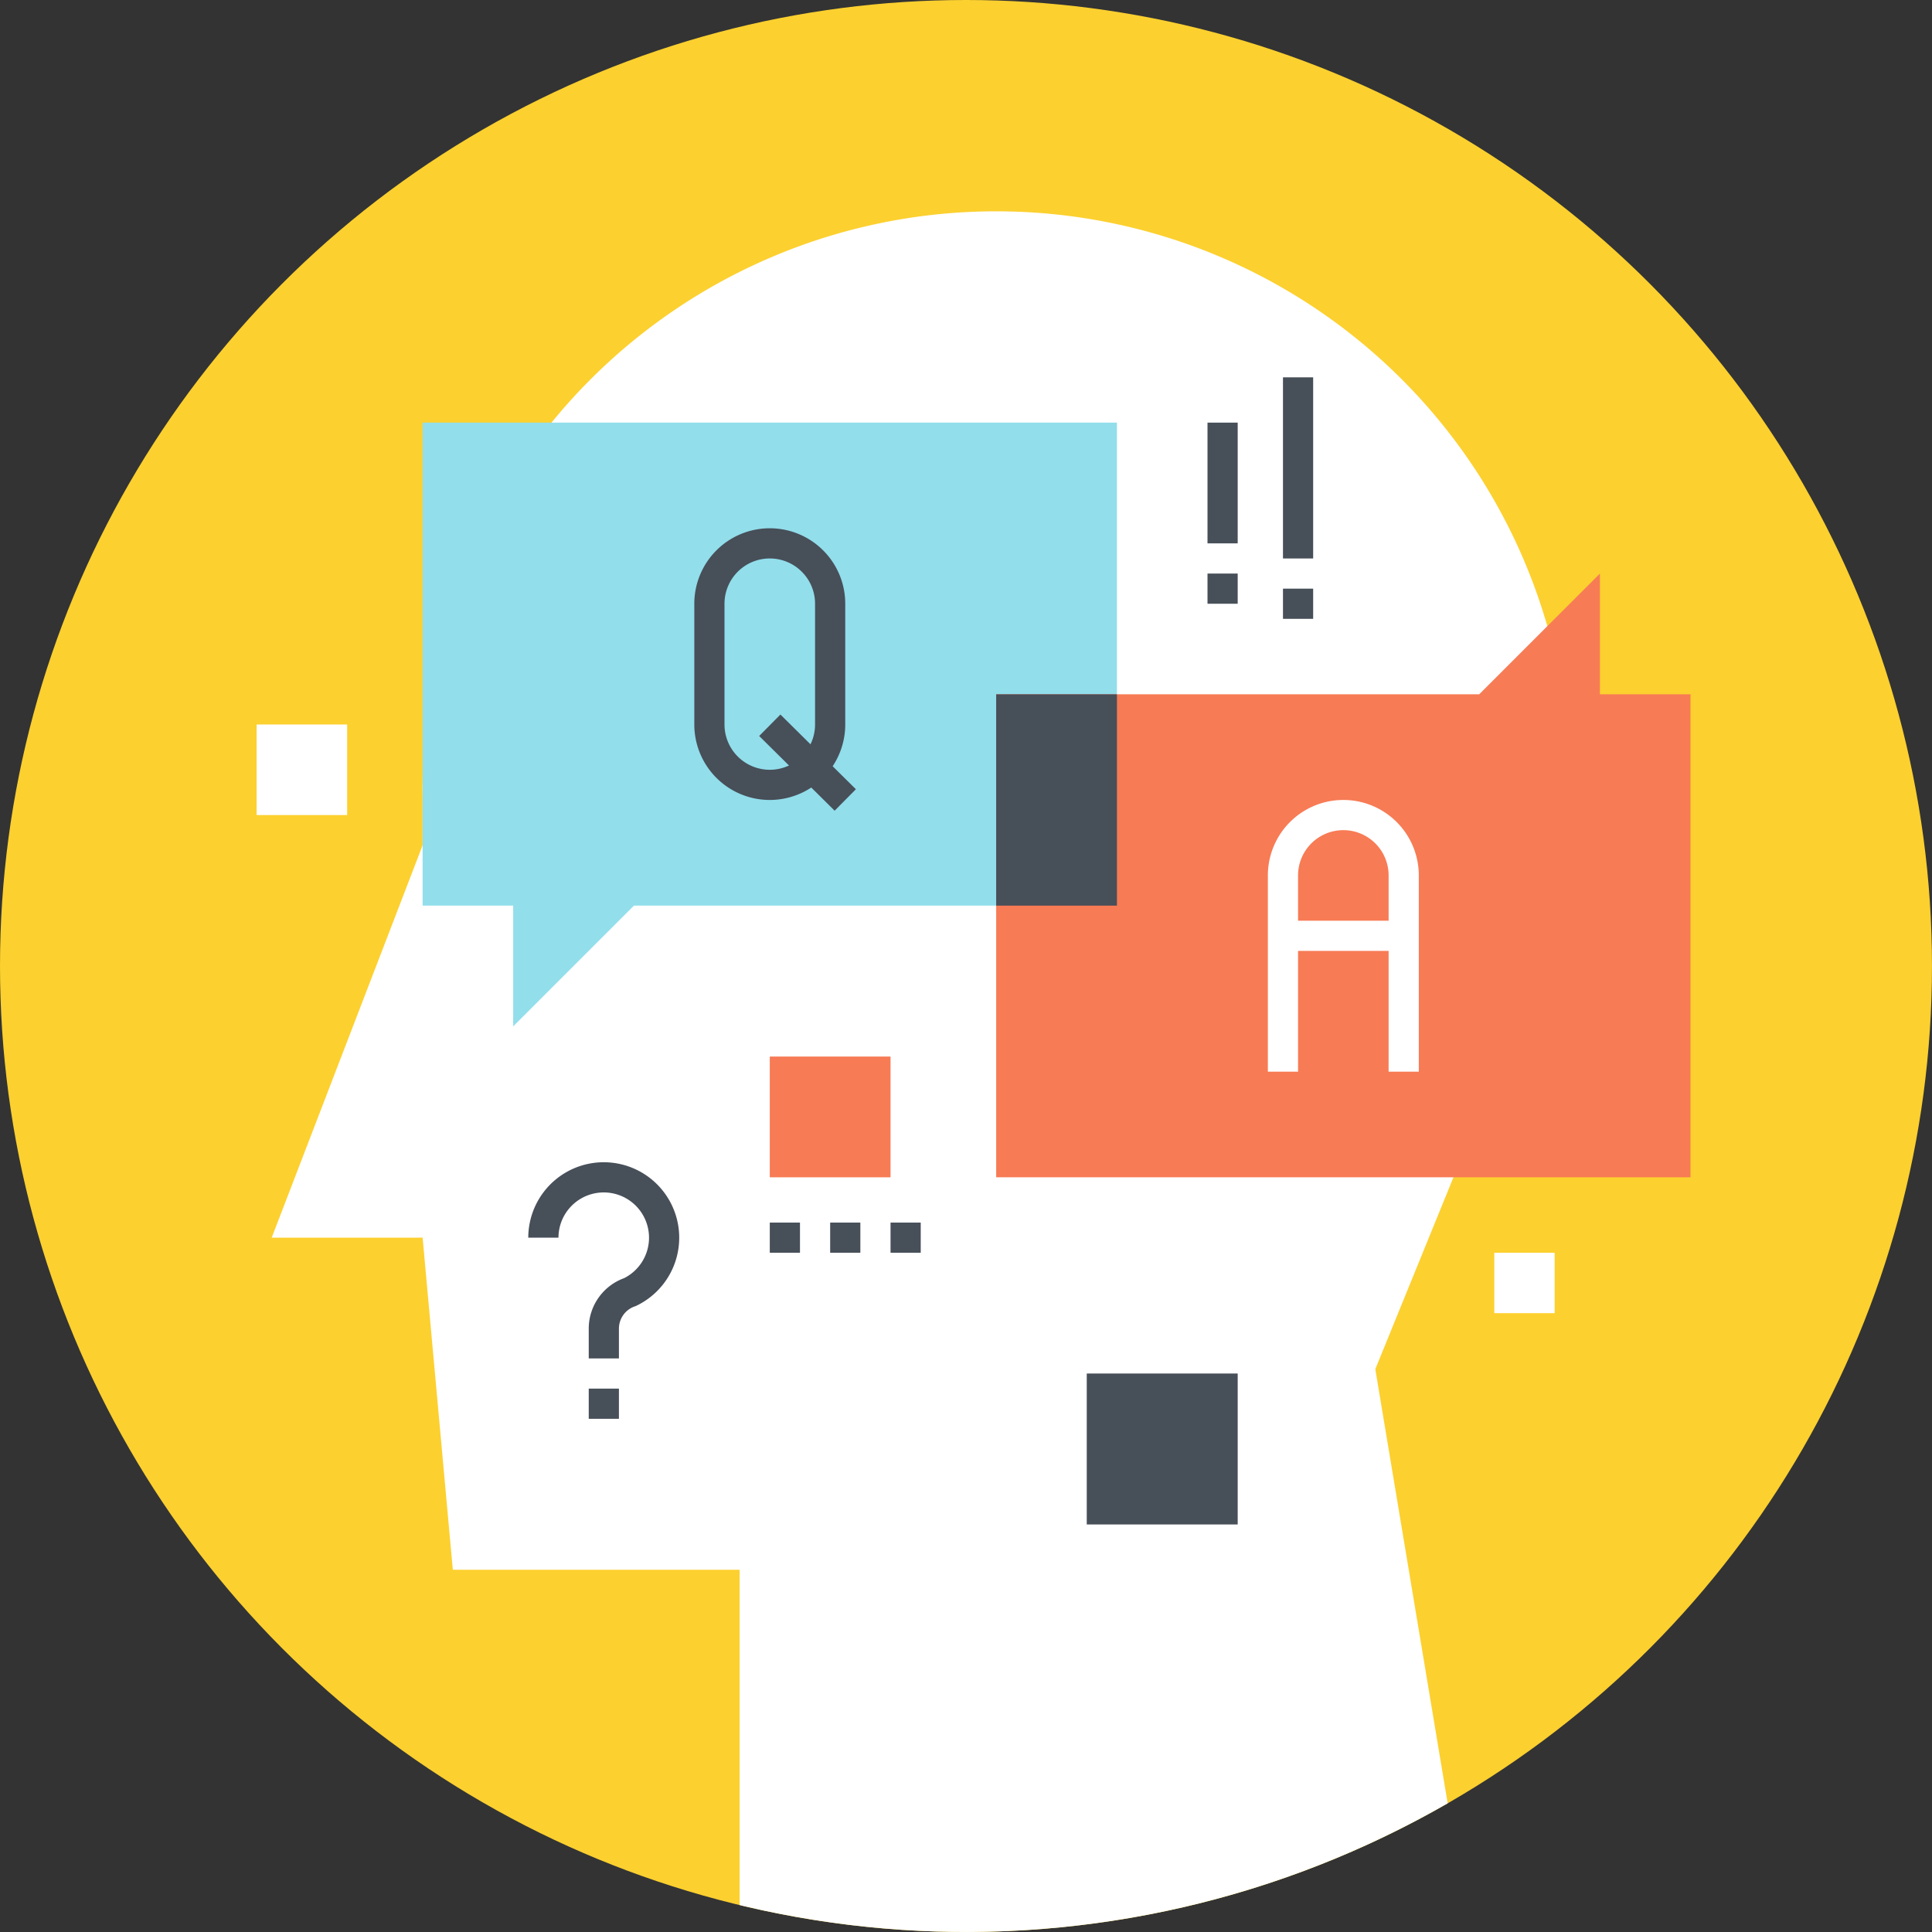 <svg xmlns="http://www.w3.org/2000/svg" xmlns:xlink="http://www.w3.org/1999/xlink" width="128.001" height="128" viewBox="0 0 128.001 128">
  <rect x="0" y="0" width="128.001" height="128" fill="#333333" stroke="none"/>
  <defs>
    <clipPath id="clip-path">
      <path id="Trazado_37734" data-name="Trazado 37734" d="M334,270a64,64,0,1,1-64-64A64,64,0,0,1,334,270Z" fill="none"/>
    </clipPath>
  </defs>
  <g id="Grupo_18652" data-name="Grupo 18652" transform="translate(-206 -206)">
    <circle id="Elipse_1064" data-name="Elipse 1064" cx="64" cy="64" r="64" transform="translate(206 206)" fill="#fcd02f"/>
    <g id="Grupo_18651" data-name="Grupo 18651">
      <g id="Grupo_18640" data-name="Grupo 18640">
        <g id="Grupo_18639" data-name="Grupo 18639" clip-path="url(#clip-path)">
          <g id="Grupo_18638" data-name="Grupo 18638">
            <path id="Trazado_37729" data-name="Trazado 37729" d="M310,258a38,38,0,1,1-38-38A38,38,0,0,1,310,258Z" fill="#fff"/>
            <rect id="Rectángulo_3626" data-name="Rectángulo 3626" width="20" height="30" transform="translate(234.001 258)" fill="#fff"/>
            <path id="Trazado_37730" data-name="Trazado 37730" d="M238,288H224l10-26Z" fill="#fff"/>
            <path id="Trazado_37731" data-name="Trazado 37731" d="M285,310H236l-2-22,56-4Z" fill="#fff"/>
            <path id="Trazado_37732" data-name="Trazado 37732" d="M303,332l-48,12V307l41-17Z" fill="#fff"/>
            <path id="Trazado_37733" data-name="Trazado 37733" d="M282,303.039,297,297l11-27-26,4Z" fill="#fff"/>
          </g>
        </g>
      </g>
      <g id="Grupo_18650" data-name="Grupo 18650">
        <g id="Grupo_18641" data-name="Grupo 18641">
          <path id="Trazado_37735" data-name="Trazado 37735" d="M242,288a4,4,0,1,1,5.738,3.605A2.557,2.557,0,0,0,246.006,294v2" fill="none" stroke="#474f59" stroke-miterlimit="10" stroke-width="2"/>
          <line id="Línea_10" data-name="Línea 10" y2="2" transform="translate(246.006 298)" fill="none" stroke="#474f59" stroke-miterlimit="10" stroke-width="2"/>
        </g>
        <g id="Grupo_18644" data-name="Grupo 18644">
          <g id="Grupo_18642" data-name="Grupo 18642">
            <line id="Línea_11" data-name="Línea 11" y2="12" transform="translate(292.001 231)" fill="none" stroke="#474f59" stroke-miterlimit="10" stroke-width="2"/>
            <line id="Línea_12" data-name="Línea 12" y2="2" transform="translate(292.001 245)" fill="none" stroke="#474f59" stroke-miterlimit="10" stroke-width="2"/>
          </g>
          <g id="Grupo_18643" data-name="Grupo 18643">
            <line id="Línea_13" data-name="Línea 13" y2="8" transform="translate(287.001 234)" fill="none" stroke="#474f59" stroke-miterlimit="10" stroke-width="2"/>
            <line id="Línea_14" data-name="Línea 14" y2="2" transform="translate(287.001 244)" fill="none" stroke="#474f59" stroke-miterlimit="10" stroke-width="2"/>
          </g>
        </g>
        <g id="Grupo_18647" data-name="Grupo 18647">
          <path id="Trazado_37736" data-name="Trazado 37736" d="M234,234v32h6v8l8-8h32V234Z" fill="#92deeb"/>
          <path id="Trazado_37737" data-name="Trazado 37737" d="M312,252v-8l-8,8H272v32h46V252Z" fill="#f77b55"/>
          <rect id="Rectángulo_3627" data-name="Rectángulo 3627" width="8" height="14" transform="translate(272.001 252)" fill="#474f59"/>
          <g id="Grupo_18645" data-name="Grupo 18645">
            <path id="Trazado_37738" data-name="Trazado 37738" d="M299,276V264a4,4,0,0,0-8,0v12" fill="none" stroke="#fff" stroke-linecap="square" stroke-miterlimit="10" stroke-width="2"/>
            <line id="Línea_15" data-name="Línea 15" x2="8" transform="translate(291.001 268)" fill="none" stroke="#fff" stroke-miterlimit="10" stroke-width="2"/>
          </g>
          <g id="Grupo_18646" data-name="Grupo 18646">
            <path id="Trazado_37739" data-name="Trazado 37739" d="M259.829,243.172A4,4,0,0,0,253,246v8a4,4,0,0,0,8,0v-8A3.988,3.988,0,0,0,259.829,243.172Z" fill="none" stroke="#474f59" stroke-linecap="square" stroke-miterlimit="10" stroke-width="2"/>
            <line id="Línea_16" data-name="Línea 16" x2="5" y2="4.949" transform="translate(257.001 254.051)" fill="none" stroke="#474f59" stroke-miterlimit="10" stroke-width="2"/>
          </g>
        </g>
        <g id="Grupo_18648" data-name="Grupo 18648">
          <line id="Línea_17" data-name="Línea 17" x1="2" transform="translate(265.001 288)" fill="none" stroke="#474f59" stroke-miterlimit="10" stroke-width="2"/>
          <line id="Línea_18" data-name="Línea 18" x1="2" transform="translate(261.001 288)" fill="none" stroke="#474f59" stroke-miterlimit="10" stroke-width="2"/>
          <line id="Línea_19" data-name="Línea 19" x1="2" transform="translate(257.001 288)" fill="none" stroke="#474f59" stroke-miterlimit="10" stroke-width="2"/>
        </g>
        <g id="Grupo_18649" data-name="Grupo 18649">
          <rect id="Rectángulo_3628" data-name="Rectángulo 3628" width="6" height="6" transform="translate(223.001 254)" fill="#fff"/>
          <rect id="Rectángulo_3629" data-name="Rectángulo 3629" width="8" height="8" transform="translate(257.001 276)" fill="#f77b55"/>
          <rect id="Rectángulo_3630" data-name="Rectángulo 3630" width="4" height="4" transform="translate(305.001 289)" fill="#fff"/>
          <rect id="Rectángulo_3631" data-name="Rectángulo 3631" width="10" height="10" transform="translate(278.001 297)" fill="#474f59"/>
        </g>
      </g>
    </g>
  </g>
</svg>
